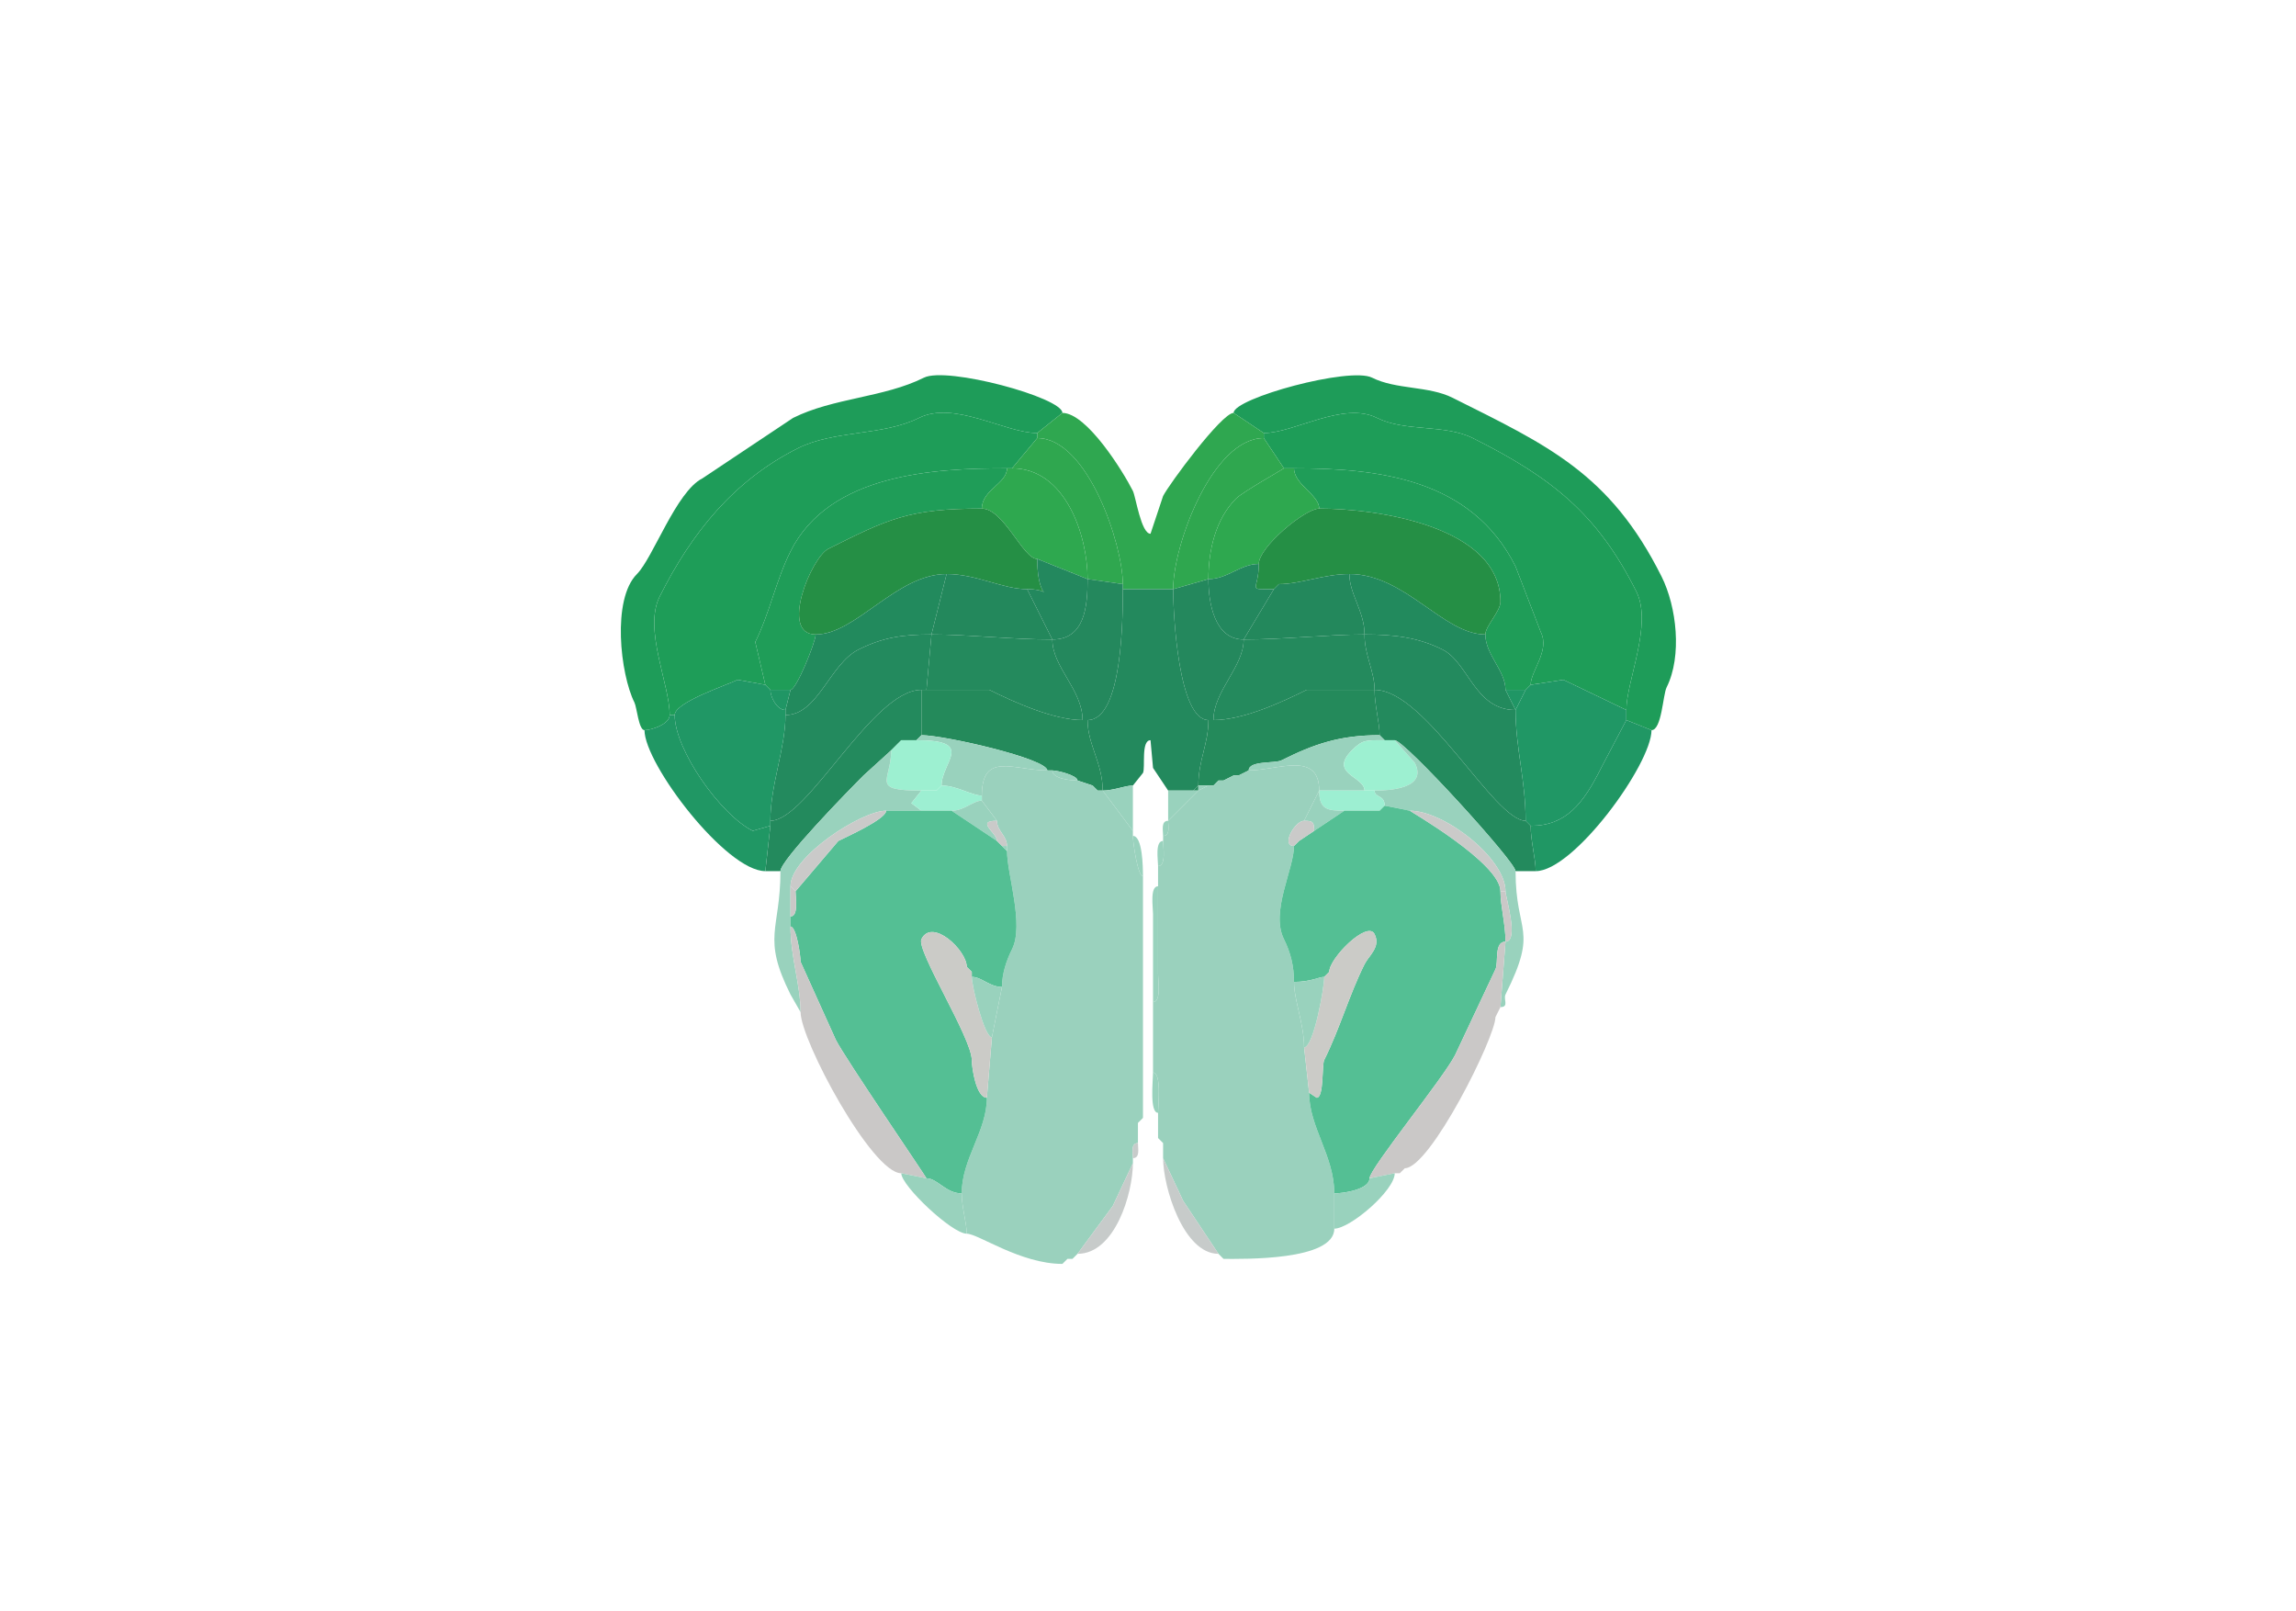 <svg xmlns="http://www.w3.org/2000/svg" viewBox="0 0 456 320"><path fill="#1E9C59" id="MOs1" d="M133 142c0 1.803-3.592 3-5 3-1.149 0-1.508-4.516-2-5.5-2.796-5.591-4.521-20.479.5-25.5 3.181-3.181 7.816-16.408 13-19l18-12c8.022-4.01 18.046-4.023 26-8 4.547-2.274 27.5 3.95 27.5 7l-5 4c-6.358 0-16.49-6.505-23.5-3-7.155 3.577-16.786 2.393-24 6-12.736 6.368-21.178 16.857-27.5 29.5-3.241 6.482 2 17.371 2 23.5ZM323 143l5 2c2.033 0 2.261-7.021 3-8.5 3.101-6.202 2.007-15.985-1-22-10.234-20.468-22.575-26.037-41.5-35.5-4.792-2.396-11.183-1.592-16-4-4.432-2.216-27.5 4.085-27.5 7l6 4c6.052 0 15.763-6.368 22.5-3 5.609 2.804 13.395 1.197 19 4 15.69 7.845 24.781 15.062 32.5 30.5 3.258 6.515-2 17.752-2 23.5v2Z"/><path fill="#2FA750" id="PL1" d="M223 117h10c0-8.84 7.831-30 18-30v-1l-6-4c-2.368 0-12.876 14.252-14 16.5l-2.5 7.5c-1.869 0-2.926-7.352-3.5-8.5-1.853-3.706-9.128-15.5-14-15.5l-5 4v1c10.023 0 17 21.186 17 29v1Z"/><path fill="#1E9D58" id="MOs2/3" d="M133 142h1c0-2.546 10.416-5.958 12.5-7l5.5 1-2-8.5c2.855-5.71 4.114-12.228 7-18 7.722-15.443 28.53-16.5 43-16.5h1l5-6v-1c-6.358 0-16.49-6.505-23.5-3-7.155 3.577-16.786 2.393-24 6-12.736 6.368-21.178 16.857-27.5 29.5-3.241 6.482 2 17.371 2 23.5ZM304 136l6.5-1 12.5 6c0-5.748 5.258-16.985 2-23.5-7.719-15.438-16.81-22.655-32.5-30.5-5.605-2.803-13.391-1.196-19-4-6.737-3.368-16.448 3-22.5 3v1l4 6h2c16.744 0 35.274 2.049 44 19.5l5 13c1.873 3.745-2 7.738-2 10.5Z"/><path fill="#2FA74F" id="PL2/3" d="m216 115 7 1c0-7.814-6.977-29-17-29l-5 6c10.555 0 15 13.232 15 22ZM240 115l-7 2c0-8.84 7.831-30 18-30l4 6c0 .07-8.191 4.691-9.5 6-4.1 4.1-5.5 10.325-5.5 16Z"/><path fill="#1F9D58" id="MOs5" d="M153 137h4c1.173 0 5-9.536 5-11-7.236 0-.82-15.34 2.5-17 11.836-5.918 15.987-8 30.5-8 0-3.71 5-4.986 5-8-14.47 0-35.278 1.057-43 16.5-2.886 5.772-4.145 12.29-7 18l2 8.5 1 1ZM299 137h4l1-1c0-2.762 3.873-6.755 2-10.5l-5-13C292.274 95.049 273.744 93 257 93c0 3.23 5 5.26 5 8 11.472 0 36 3.505 36 18.5 0 1.92-3 4.861-3 6.5 0 4.019 4 7.17 4 11Z"/><path fill="#2EA84F" id="PL5" d="m206 111 10 4c0-8.768-4.445-22-15-22h-1c0 3.014-5 4.29-5 8 4.359 0 8.168 10 11 10ZM250 112c-3.686 0-6.177 3-10 3 0-5.675 1.4-11.9 5.5-16 1.309-1.309 9.5-5.93 9.5-6h2c0 3.23 5 5.26 5 8-2.813 0-12 7.641-12 11Z"/><path fill="#258F45" id="FRP5" d="M188 114c5.939 0 11.127 3 16 3 6.436 0 2 3.818 2-6-2.832 0-6.641-10-11-10-14.513 0-18.664 2.082-30.5 8-3.32 1.66-9.736 17-2.5 17 7.998 0 16.036-12 26-12ZM254 116l-1 1c-5.569 0-3 .451-3-5 0-3.359 9.187-11 12-11 11.472 0 36 3.505 36 18.5 0 1.92-3 4.861-3 6.5-8.371 0-15.931-12-27-12-5.059 0-9.715 2-14 2Z"/><path fill="#23885E" id="ORBm5" d="m204 117 5 10c6.37 0 7-6.388 7-12l-10-4c0 9.818 4.436 6-2 6ZM253 117l-6 10c-5.813 0-7-7.333-7-12 3.823 0 6.314-3 10-3 0 5.451-2.569 5 3 5Z"/><path fill="#228A5D" id="ORBl5" d="M156 141v1c6.447 0 8.795-10.148 14.5-13 4.767-2.383 8.661-3 14.5-3l3-12c-9.964 0-18.002 12-26 12 0 1.464-3.827 11-5 11l-1 4Z"/><path fill="#23885C" id="ORBvl5" d="M185 126c7.217 0 16.105 1 24 1l-5-10c-4.873 0-10.061-3-16-3l-3 12ZM271 126c-7.217 0-16.105 1-24 1l6-10 1-1c4.285 0 8.941-2 14-2 0 4.04 3 7.361 3 12Z"/><path fill="#228A5D" id="ORBl5" d="m299 137 2 4c-8.126 0-9.336-9.418-14.5-12-4.844-2.422-9.591-3-15.5-3 0-4.639-3-7.96-3-12 11.069 0 18.629 12 27 12 0 4.019 4 7.17 4 11Z"/><path fill="#24885D" id="ORBm2/3" d="M215 143h1c6.932 0 7-20.311 7-26v-1l-7-1c0 5.612-.63 12-7 12 0 5.513 6 9.971 6 16ZM240 143h1c0-5.775 6-10.532 6-16-5.813 0-7-7.333-7-12l-7 2c0 5.051 1.058 26 7 26Z"/><path fill="#23885E" id="ORBm5" d="m254 116-1 1 1-1Z"/><path fill="#23895D" id="ORBm1" d="M232 157h5l1-1c0-5.031 2-8.243 2-13-5.942 0-7-20.949-7-26h-10c0 5.689-.068 26-7 26 0 4.875 3 8.568 3 14 2.124 0 4.436-1 6-1l2-2.5c.51-1.019-.436-6.5 1.5-6.5l.5 5.5 3 4.5Z"/><path fill="#238A5E" id="ORBl2/3" d="M156 142c0 6.635-3 13.898-3 21 7.414 0 20.204-26 30-26h1l1-11c-5.839 0-9.733.617-14.5 3-5.705 2.852-8.053 13-14.5 13Z"/><path fill="#248A5D" id="ORBvl2/3" d="M184 137h12.5c4.899 2.449 12.838 6 18.5 6 0-6.029-6-10.487-6-16-7.895 0-16.783-1-24-1l-1 11ZM273 137h-13.5c-5.026 2.513-12.669 6-18.5 6 0-5.775 6-10.532 6-16 7.895 0 16.783-1 24-1 0 4.14 2 7.316 2 11Z"/><path fill="#238A5E" id="ORBl2/3" d="M301 141c0 7.573 2 13.92 2 22-6.266 0-19.845-26-30-26 0-3.684-2-6.86-2-11 5.909 0 10.656.578 15.5 3 5.164 2.582 6.374 12 14.5 12Z"/><path fill="#209765" id="AId2/3" d="M153 163v1l-3.5 1c-6.395-3.197-15.5-16.093-15.5-23 0-2.546 10.416-5.958 12.5-7l5.5 1 1 1c0 1.429 1.288 4 3 4v1c0 6.635-3 13.898-3 21ZM303 163l1 1c7.039 0 10.464-4.428 14-11.5l5-9.5v-2l-12.5-6-6.5 1-1 1-2 4c0 7.573 2 13.92 2 22Z"/><path fill="#209665" id="AId5" d="m304 136-1 1 1-1ZM157 137l-1 4c-1.712 0-3-2.571-3-4h4Z"/><path fill="#238A5D" id="ORBl1" d="M152 173h3c0-2.172 13.442-15.942 16.5-19l5.5-5 1-1 1-1h3l1-1v-9c-9.796 0-22.586 26-30 26v1l-1 9Z"/><path fill="#248A5B" id="ORBvl1" d="M218 157h1c0-5.432-3-9.125-3-14h-1c-5.662 0-13.601-3.551-18.5-6H183v9c4.538 0 25 4.681 25 7h1c1.041 0 5 .986 5 2l3 1 1 1ZM240 156h1l1-1h1l2-1h1l2-1c0-1.993 5.2-1.35 6.5-2 6.486-3.243 11.581-5 19.5-5 0-2.389-1-5.987-1-9h-13.5c-5.026 2.513-12.669 6-18.5 6h-1c0 4.757-2 7.969-2 13h2Z"/><path fill="#238A5D" id="ORBl1" d="M301 173h4c0-2.389-1-5.987-1-9l-1-1c-6.266 0-19.845-26-30-26 0 3.013 1 6.611 1 9l1 1h2c1.954 0 24 24.161 24 26Z"/><path fill="#209665" id="AId5" d="m303 137-2 4-2-4h4Z"/><path fill="#209764" id="AId1" d="m153 164-1 9c-7.794 0-24-21.264-24-28 1.408 0 5-1.197 5-3h1c0 6.907 9.105 19.803 15.5 23l3.5-1ZM304 164c0 3.013 1 6.611 1 9 7.566 0 23-21.273 23-28l-5-2-5 9.5c-3.536 7.072-6.961 11.5-14 11.5Z"/><path fill="#99D2BD" id="OLF" d="M187 156c3.015 0 6.004 2 8 2 0-8.845 6.403-5 13-5 0-2.319-20.462-7-25-7l-1 1c11.819 0 5 4.331 5 9ZM262 157h9c0-2.828-7.185-3.315-2.5-8 2.141-2.141 2.809-2 6.5-2l-1-1c-7.919 0-13.014 1.757-19.5 5-1.3.65-6.5.007-6.5 2 5.652 0 14-3.958 14 4ZM179 147l-1 1 1-1Z"/><path fill="#9DF0D1" id="AOBgl" d="M183 157h3l1-1c0-4.669 6.819-9-5-9h-3l-1 1-1 1c0 6.112-4.325 8 6 8ZM271 157h2c2.842 0 10.582-.336 8-5.5l-4-4.5h-2c-3.691 0-4.359-.141-6.5 2-4.685 4.685 2.5 5.172 2.5 8Z"/><path fill="#99D2BD" id="OLF" d="m299 187-1 13c1.765 0 .541-1.581 1-2.5 6.64-13.28 2-11.918 2-24.5 0-1.839-22.046-26-24-26l4 4.5c2.582 5.164-5.158 5.5-8 5.5 0 1.481 2 .785 2 3l5 1c6.849 0 19 9.459 19 16 0 1.06 2.765 10 0 10ZM178 148l-1 1 1-1ZM157 184c0 6.109 2 11.557 2 17l-2-3.5c-5.759-11.518-2-12.774-2-24.5 0-2.172 13.442-15.942 16.5-19l5.5-5c0 6.112-4.325 8 6 8l-2 2.5 2 1.5h-7c-4.895 0-19 9.096-19 15v8Z"/><path fill="#9AD1BD" id="MOB" d="M212 250h1l1-1 7-9.5 4-8.5v-1c0-1.048-.473-3 1-3v-4l1-1v-48c-1.059 0-2-6.743-2-8v-1l-6-8h-1l-1-1-3-1c-1.424 0-5-.362-5-2h-1c-6.597 0-13-3.845-13 5v1l3 4c0 2.009 2 2.991 2 5v1c0 4.622 3.441 14.618 1 19.5-1.112 2.225-2 4.846-2 7.5l-2 10-1 12c0 6.643-5 12.116-5 19 0 2.707 1 5.903 1 8 2.263 0 10.668 6 19 6l1-1ZM242 249l1 1c3.757 0 22 .42 22-6v-7c0-7.498-5-13.116-5-20l-1-9c0-4.669-2-9.322-2-13 0-3.166-.693-5.886-2-8.5-2.726-5.452 2-13.913 2-18.5-2.663 0 .18-5 2-5l3-6c0-7.958-8.348-4-14-4l-2 1h-1l-2 1h-1l-1 1h-1l-2 1-6 6c0 1.048.473 3-1 3v1c0 1.235.643 5-1 5v21.5c0 1.278.665 5.5-1 5.5v14c1.735 0 1 6.51 1 8v5l1 1v3l4 8.5 7 10.5Z"/><path fill="#99D2BD" id="OLF" d="M209 153c1.041 0 5 .986 5 2-1.424 0-5-.362-5-2ZM248 153l-2 1 2-1ZM245 154l-2 1 2-1ZM242 155l-1 1 1-1ZM187 156l-1 1 1-1Z"/><path fill="#9DEFD2" id="AOBmi" d="M183 161h6c2.518 0 4.286-2 6-2v-1c-1.996 0-4.985-2-8-2l-1 1h-3l-2 2.5 2 1.5Z"/><path fill="#99D2BD" id="OLF" d="m217 156 1 1-1-1ZM219 157l6 8v-9c-1.564 0-3.876 1-6 1Z"/><path fill="#248A5B" id="ORBvl1" d="M237 157h1v-1l-1 1Z"/><path fill="#99D2BD" id="OLF" d="m240 156-2 1v-1h2Z"/><path fill="#9DEFD2" id="AOBmi" d="M267 161h7l1-1c0-2.215-2-1.519-2-3h-11c0 3.766 1.59 4 5 4Z"/><path fill="#99D2BD" id="OLF" d="m238 157-6 6v-6h6ZM259 163c1.747 0 2 .253 2 2l6-4c-3.41 0-5-.234-5-4l-3 6ZM198 163c-4.365 0 0 2.366 0 4l-9-6c2.518 0 4.286-2 6-2l3 4Z"/><path fill="#54BF94" id="AON" d="M184 234c2.167 0 3.855 3 7 3 0-6.884 5-12.357 5-19-2.123 0-3-5.942-3-7.5 0-4.352-11.093-21.814-10-24 2.136-4.273 9 2.22 9 5.5l1 1v1c1.974 0 3.517 2 6 2 0-2.654.888-5.275 2-7.5 2.441-4.882-1-14.878-1-19.5l-1-1-1-1-9-6h-13c0 1.658-7.972 5.236-9.5 6l-8.5 10c0 1.235.643 5-1 5v2c1.175 0 2 5.704 2 7l7 15.5c1.775 3.549 18 27.296 18 27.5Z"/><path fill="#99D2BD" id="OLF" d="m275 160-1 1 1-1Z"/><path fill="#54BF94" id="AON" d="M272 234c0 2.189-5.066 3-7 3 0-7.498-5-13.116-5-20l1.5 1c1.484 0 1.013-6.525 1.5-7.5 3.077-6.153 4.951-12.902 8-19 .877-1.753 3.282-3.437 2-6-1.401-2.803-9 4.753-9 7.5l-1 1c-1.03 0-2.671 1-6 1 0-3.166-.693-5.886-2-8.5-2.726-5.452 2-13.913 2-18.5l1-1 3-2 6-4h7l1-1 5 1c0 .097 18 10.423 18 16 0 2.978 1 6.49 1 10-2.334 0-1.341 4.181-2 5.5l-8 17c-2.262 4.525-17 22.576-17 24.5Z"/><path fill="#CACAC9" id="lotd" d="m157 176 1 1 8.5-10c1.528-.764 9.5-4.342 9.5-6-4.895 0-19 9.096-19 15ZM298 177h1c0-6.541-12.151-16-19-16 0 .097 18 10.423 18 16ZM199 168h1c0-2.009-2-2.991-2-5-4.365 0 0 2.366 0 4l1 1Z"/><path fill="#99D2BD" id="OLF" d="M232 163c-1.473 0-1 1.952-1 3 1.473 0 1-1.952 1-3Z"/><path fill="#CACAC9" id="lotd" d="m258 167-1 1c-2.663 0 .18-5 2-5 1.747 0 2 .253 2 2l-3 2Z"/><path fill="#99D2BD" id="OLF" d="M225 166c1.931 0 2 6.225 2 8-1.059 0-2-6.743-2-8ZM231 167c-1.643 0-1 3.765-1 5 1.643 0 1-3.765 1-5ZM258 167l-1 1 1-1ZM200 168v1l-1-1h1Z"/><path fill="#CAC8C7" id="lot" d="M158 177c0 1.235.643 5-1 5v-6l1 1Z"/><path fill="#99D2BD" id="OLF" d="M230 176c-1.665 0-1 4.222-1 5.5V199c1.665 0 1-4.222 1-5.5V176Z"/><path fill="#CAC8C7" id="lot" d="M299 177c0 1.06 2.765 10 0 10 0-3.51-1-7.022-1-10h1ZM179 233l5 1c0-.204-16.225-23.951-18-27.5l-7-15.5c0-1.296-.825-7-2-7 0 6.109 2 11.557 2 17 0 5.561 14.186 32 20 32Z"/><path fill="#CBCBC7" id="aco" d="m197 206-1 12c-2.123 0-3-5.942-3-7.5 0-4.352-11.093-21.814-10-24 2.136-4.273 9 2.22 9 5.5l1 1v1c0 1.837 2.519 12 4 12ZM259 208l1 9 1.5 1c1.484 0 1.013-6.525 1.5-7.5 3.077-6.153 4.951-12.902 8-19 .877-1.753 3.282-3.437 2-6-1.401-2.803-9 4.753-9 7.5l-1 1c0 2.264-2.136 14-4 14Z"/><path fill="#CAC8C7" id="lot" d="M277 233h1l1-1c5.02 0 18-26.028 18-30l1-2 1-13c-2.334 0-1.341 4.181-2 5.5l-8 17c-2.262 4.525-17 22.576-17 24.5l5-1Z"/><path fill="#99D2BD" id="OLF" d="m192 192 1 1-1-1ZM264 193l-1 1 1-1ZM199 196l-2 10c-1.481 0-4-10.163-4-12 1.974 0 3.517 2 6 2ZM257 195c0 3.678 2 8.331 2 13 1.864 0 4-11.736 4-14-1.03 0-2.671 1-6 1ZM298 200l-1 2 1-2ZM229 213c1.735 0 1 6.51 1 8-1.735 0-1-6.51-1-8ZM227 222l-1 1 1-1Z"/><path fill="#C7CBCA" id="onl" d="m230 226 1 1-1-1ZM226 227c-1.473 0-1 1.952-1 3 1.473 0 1-1.952 1-3ZM231 230l4 8.5 7 10.5c-6.958 0-11-13.256-11-19ZM225 231l-4 8.5-7 9.5c7.474 0 11-12.068 11-18Z"/><path fill="#99D2BD" id="OLF" d="m279 232-1 1 1-1ZM191 237c0 2.707 1 5.903 1 8-2.923 0-13-9.511-13-12l5 1c2.167 0 3.855 3 7 3ZM265 237v7c3.146 0 12-7.572 12-11l-5 1c0 2.189-5.066 3-7 3Z"/><path fill="#C7CBCA" id="onl" d="m214 249-1 1 1-1Z"/><path fill="#99D2BD" id="OLF" d="m242 249 1 1-1-1Z"/><path fill="#C7CBCA" id="onl" d="m212 250-1 1 1-1Z"/></svg>